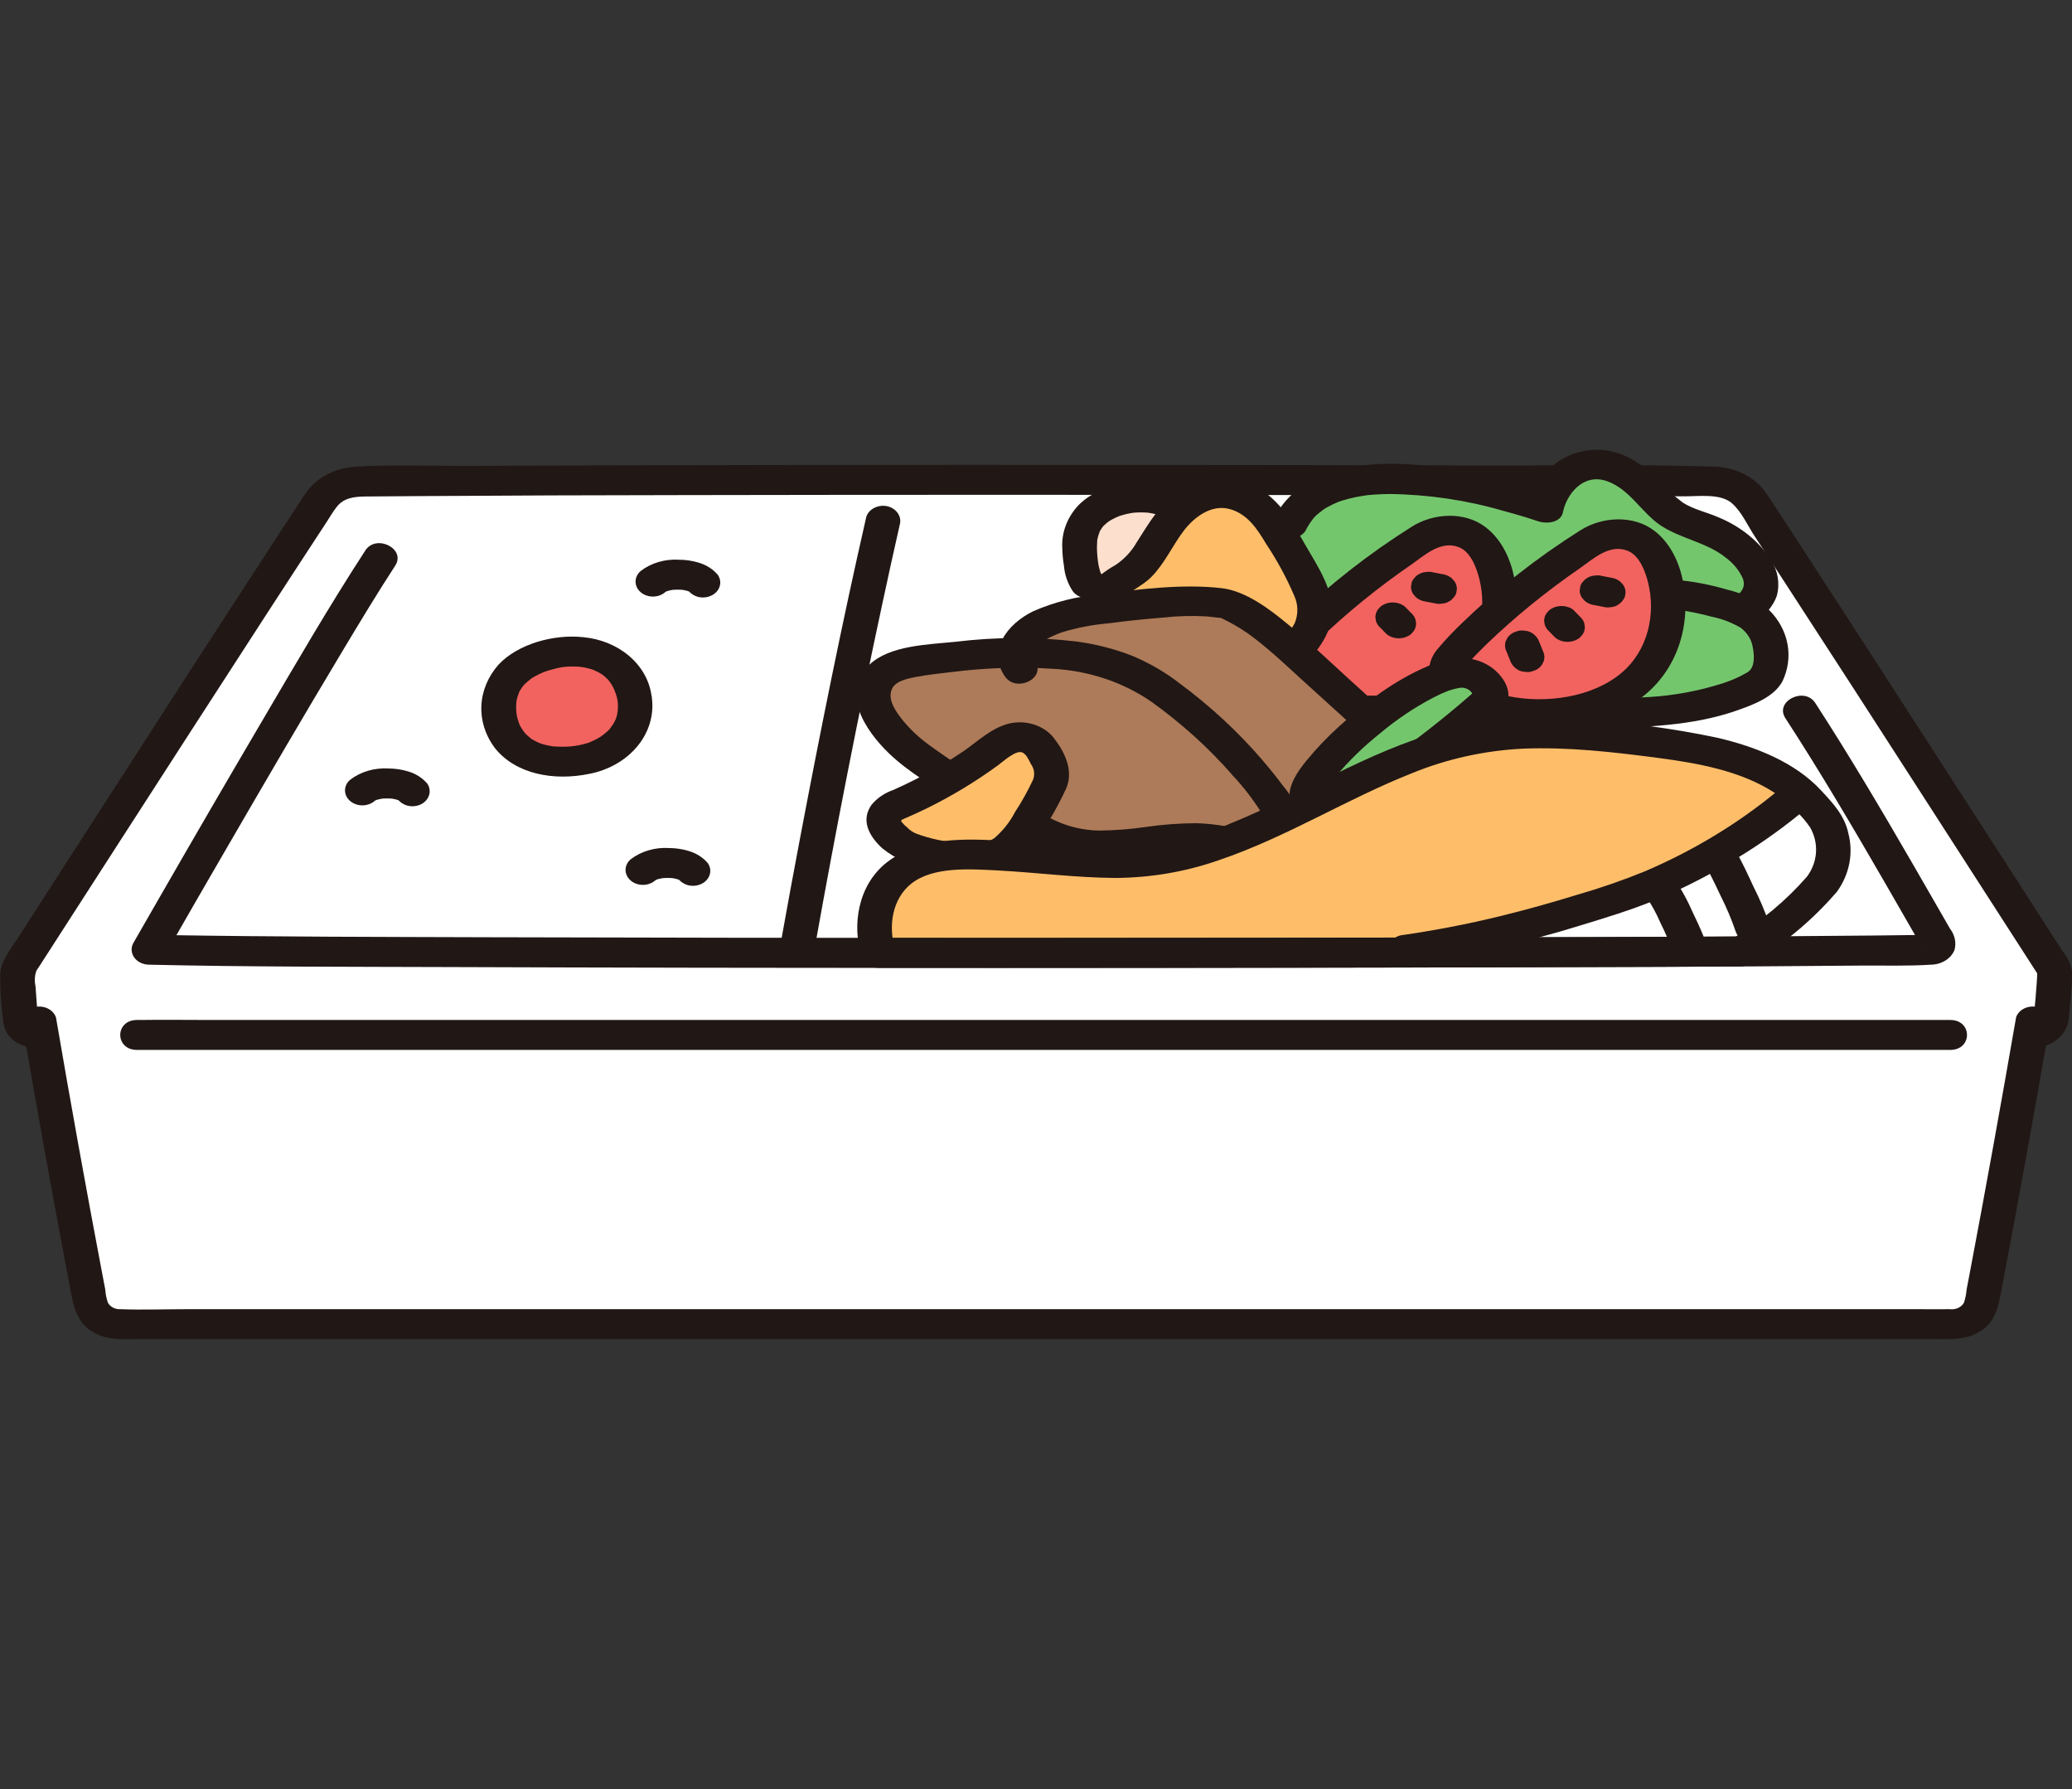 <svg width="212" height="183" viewBox="0 0 212 183" fill="none" xmlns="http://www.w3.org/2000/svg">
<rect x="0" y="0" width="212" height="183" fill="#333333" stroke="none"/>
<g clip-path="url(#clip0_386_2554)">
<path d="M4.882 94.358C11.778 83.649 28.054 58.388 32.838 51.183C33.23 50.601 33.791 50.118 34.466 49.781C35.141 49.444 35.907 49.264 36.686 49.261C64.814 48.993 151.851 49.058 175.308 49.261C176.087 49.264 176.851 49.443 177.525 49.779C178.199 50.116 178.76 50.599 179.152 51.18C185.185 60.267 209.523 98.107 210.222 99.194C210.222 100.11 210.001 102.29 209.901 104.142C209.884 104.364 209.815 104.581 209.697 104.779C209.58 104.977 209.417 105.153 209.218 105.295C209.02 105.437 208.79 105.543 208.542 105.606C208.295 105.668 208.035 105.687 207.779 105.66C206.178 114.901 204.495 124.13 202.729 133.346C202.605 133.939 202.242 134.475 201.704 134.86C201.166 135.244 200.488 135.451 199.79 135.445H12.203C11.504 135.451 10.826 135.244 10.288 134.86C9.75 134.475 9.387 133.939 9.263 133.346C7.495 124.136 5.816 114.913 4.228 105.676C3.984 105.676 3.711 105.676 3.628 105.676C3.243 105.687 2.869 105.567 2.584 105.343C2.3 105.118 2.129 104.807 2.106 104.475C2.032 102.922 1.856 101.056 1.792 99.887C1.769 99.444 1.889 99.004 2.14 98.618L4.882 94.358Z" fill="white"/>
<path d="M4.025 104.141C3.893 104.13 3.76 104.131 3.628 104.145C4.345 103.629 3.654 104.336 3.741 104.178L3.88 104.475L3.866 104.18C3.866 103.978 3.854 103.776 3.829 103.575C3.77 102.676 3.696 101.777 3.632 100.878C3.519 100.369 3.543 99.844 3.702 99.344C3.791 99.186 3.889 99.032 3.997 98.883L5.807 96.072C7.833 92.925 9.861 89.777 11.89 86.63C17.07 78.589 22.262 70.555 27.465 62.526C29.441 59.481 31.425 56.44 33.415 53.403C33.754 52.888 34.063 52.34 34.45 51.85C35.16 50.944 36.197 50.798 37.374 50.787C39.086 50.772 40.797 50.759 42.509 50.748C51.792 50.686 61.077 50.651 70.364 50.643C81.972 50.62 93.579 50.611 105.187 50.615C116.71 50.615 128.234 50.627 139.759 50.651C148.955 50.669 158.152 50.699 167.348 50.74C168.991 50.748 170.635 50.758 172.278 50.769C173.812 50.779 176.026 50.455 177.198 51.471C178.177 52.32 178.803 53.739 179.484 54.778C180.402 56.181 181.318 57.585 182.232 58.989C187.151 66.548 192.049 74.117 196.926 81.697C200.608 87.405 204.287 93.115 207.962 98.827C208.209 99.207 208.453 99.586 208.695 99.967L208.453 99.193C208.442 100.143 208.347 101.093 208.276 102.041C208.231 102.637 208.144 103.249 208.149 103.847C208.149 104.066 208.279 104.123 207.989 104.14C205.724 104.274 205.707 107.338 207.989 107.203C208.966 107.183 209.897 106.839 210.586 106.241C211.276 105.643 211.671 104.838 211.689 103.994C211.822 102.466 212.036 100.882 211.999 99.348C211.88 98.612 211.552 97.912 211.044 97.311C209.514 94.932 207.982 92.554 206.45 90.175C201.364 82.282 196.271 74.393 191.172 66.508C188.831 62.892 186.485 59.277 184.133 55.662C183.268 54.336 182.399 53.01 181.526 51.685C181.141 51.043 180.706 50.425 180.223 49.835C179.637 49.19 178.891 48.667 178.041 48.303C177.191 47.938 176.257 47.742 175.308 47.729C167.41 47.474 159.462 47.639 151.559 47.616C140.046 47.583 128.533 47.563 117.02 47.557C104.565 47.548 92.111 47.551 79.657 47.565C69.088 47.578 58.519 47.607 47.949 47.652C44.121 47.671 40.206 47.499 36.387 47.739C35.427 47.791 34.493 48.029 33.654 48.436C32.816 48.843 32.095 49.408 31.545 50.09C31.102 50.646 30.739 51.264 30.352 51.853C29.416 53.273 28.485 54.695 27.561 56.119C22.215 64.324 16.898 72.541 11.608 80.77C9.206 84.493 6.807 88.217 4.409 91.943L1.886 95.86C1.137 97.023 0.105 98.264 0.022 99.621C-0 101.243 0.104 102.865 0.333 104.475C0.507 106.248 2.044 107.214 4.028 107.204C6.311 107.191 6.315 104.129 4.028 104.141H4.025Z" fill="#211715"/>
<path d="M128.323 63.724L127.934 64.794C127.934 64.794 125.593 71.599 138.158 72.343C150.723 73.087 166.434 72.903 166.434 72.903C173.579 72.903 179.023 70.825 180.288 69.663C181.175 68.849 181.249 67.594 181.15 66.479C181.124 65.657 180.846 64.855 180.343 64.157C179.841 63.458 179.133 62.888 178.291 62.503C179.148 62.046 179.789 61.34 180.097 60.511C180.266 59.881 180.221 59.223 179.966 58.614C178.945 56.412 176.728 54.922 174.223 53.947C173.421 53.636 172.571 53.408 171.809 53.029C170.347 52.302 169.32 51.085 168.217 49.981C167.115 48.877 165.786 47.808 164.12 47.567C163.4 47.482 162.666 47.538 161.974 47.732C161.282 47.926 160.65 48.252 160.125 48.687C159.078 49.569 158.403 50.728 158.208 51.98C155.199 50.876 136.182 45.046 132.024 53.553L128.323 63.724Z" fill="#74C66D"/>
<path d="M133.558 54.322C133.744 53.946 133.966 53.583 134.223 53.238C134.417 52.953 134.664 52.697 134.955 52.481C135.112 52.348 135.276 52.222 135.445 52.098C135.661 51.942 135.248 52.22 135.476 52.077C135.566 52.021 135.655 51.967 135.747 51.914C136.141 51.69 136.554 51.492 136.983 51.322C137.03 51.303 137.295 51.211 137.027 51.304C137.133 51.268 137.24 51.231 137.347 51.2C137.569 51.136 137.783 51.072 138.004 51.013C138.458 50.899 138.919 50.804 139.384 50.73C139.768 50.661 140.157 50.617 140.549 50.597C141.082 50.558 141.618 50.538 142.154 50.533C146.115 50.577 150.044 51.156 153.797 52.251C154.574 52.457 155.346 52.678 156.112 52.913C156.418 53.007 156.722 53.104 157.024 53.205C157.216 53.269 158.005 53.55 157.313 53.297C158.254 53.641 159.703 53.466 159.919 52.382C160.279 50.584 161.978 48.335 164.456 49.229C166.734 50.05 167.94 52.39 169.82 53.683C171.889 55.107 174.631 55.456 176.594 57.058C177.377 57.637 177.976 58.378 178.335 59.212C178.691 60.268 177.925 60.818 177.038 61.419C176.708 61.707 176.522 62.096 176.522 62.502C176.522 62.907 176.708 63.296 177.038 63.584C177.376 63.862 177.825 64.017 178.292 64.017C178.759 64.017 179.208 63.862 179.546 63.584C180.631 62.944 181.43 62.003 181.81 60.917C182.124 59.691 181.914 58.407 181.218 57.304C180.005 55.4 178.132 53.871 175.861 52.932C174.67 52.404 173.294 52.121 172.207 51.429C171.226 50.705 170.341 49.889 169.57 48.995C167.767 47.18 165.41 45.69 162.5 46.063C159.276 46.477 157.031 48.892 156.498 51.568L159.104 50.653C156.002 49.537 152.775 48.696 149.475 48.145C145.123 47.401 140.149 46.925 135.926 48.406C133.519 49.187 131.566 50.757 130.495 52.775C130.272 53.129 130.214 53.542 130.332 53.932C130.45 54.321 130.736 54.657 131.131 54.87C131.538 55.073 132.021 55.128 132.475 55.025C132.929 54.923 133.318 54.67 133.558 54.321V54.322Z" fill="#211715"/>
<path d="M172.114 62.44C171.86 62.413 172.441 62.494 172.523 62.504C172.751 62.541 172.978 62.584 173.204 62.632C173.84 62.759 174.471 62.906 175.094 63.074C176.156 63.288 177.163 63.667 178.067 64.193C178.758 64.696 179.207 65.402 179.33 66.174C179.469 66.867 179.585 67.953 179.052 68.561C179.002 68.618 178.911 68.659 178.869 68.718C178.693 68.962 179.064 68.626 178.842 68.744C178.566 68.892 178.302 69.052 178.019 69.191C177.328 69.528 176.601 69.807 175.848 70.024C173.586 70.714 171.228 71.141 168.835 71.294C167.116 71.407 165.382 71.426 163.661 71.513C161.392 71.627 161.377 74.69 163.661 74.575C168.392 74.336 173.122 74.265 177.588 72.718C179.394 72.093 181.492 71.314 182.37 69.703C182.95 68.497 183.13 67.176 182.891 65.886C182.652 64.597 182.002 63.39 181.015 62.401C179.801 61.399 178.313 60.678 176.689 60.307C175.205 59.865 173.672 59.554 172.115 59.379C171.646 59.381 171.196 59.543 170.864 59.83C170.532 60.117 170.344 60.505 170.341 60.91C170.353 61.313 170.543 61.697 170.873 61.982C171.204 62.267 171.648 62.432 172.115 62.441L172.114 62.44Z" fill="#211715"/>
<path d="M88.639 52.859C86.126 63.844 83.919 74.883 81.822 85.931C81.192 89.249 80.58 92.568 79.985 95.889C79.875 96.28 79.942 96.693 80.172 97.043C80.402 97.393 80.778 97.654 81.224 97.773C81.678 97.877 82.161 97.824 82.569 97.624C82.978 97.424 83.278 97.093 83.407 96.703C85.494 85.001 87.79 73.326 90.294 61.68C90.866 59.008 91.454 56.339 92.06 53.673C92.173 53.282 92.107 52.868 91.877 52.518C91.646 52.167 91.268 51.906 90.821 51.79C90.367 51.686 89.884 51.739 89.476 51.939C89.068 52.139 88.767 52.47 88.639 52.859Z" fill="#211715"/>
<path d="M64.937 71.48C64.28 67.397 60.408 66.136 56.722 66.823C53.568 67.511 50.44 69.32 51.133 73.424C51.62 76.29 54.409 78.583 59.514 77.739C62.338 77.273 65.518 75.086 64.937 71.48Z" fill="#F2635F"/>
<path d="M66.648 71.073C66.423 69.555 65.612 68.148 64.345 67.078C63.078 66.008 61.43 65.338 59.667 65.177C56.631 64.853 52.993 65.879 51.028 67.966C49.948 69.176 49.327 70.645 49.253 72.172C49.179 73.698 49.654 75.207 50.613 76.491C52.767 79.223 56.711 79.895 60.279 79.162C62.253 78.781 63.998 77.79 65.183 76.374C66.368 74.959 66.911 73.218 66.709 71.48C66.695 71.078 66.504 70.695 66.174 70.411C65.844 70.126 65.401 69.961 64.935 69.949C64.466 69.951 64.016 70.113 63.684 70.4C63.352 70.687 63.164 71.075 63.161 71.48C63.257 72.026 63.249 72.582 63.139 73.126C63.099 73.279 63.049 73.431 62.992 73.581C62.987 73.591 62.764 74.046 62.908 73.783C62.758 74.051 62.585 74.309 62.391 74.555C62.107 74.92 62.602 74.391 62.249 74.704C62.17 74.773 62.101 74.847 62.02 74.917C61.904 75.02 61.783 75.12 61.657 75.215C61.635 75.232 61.208 75.514 61.499 75.333C61.278 75.471 61.048 75.599 60.81 75.716C60.67 75.785 60.524 75.844 60.382 75.907C60.093 76.043 60.55 75.875 60.147 75.994C59.264 76.275 58.325 76.408 57.384 76.383C57.222 76.383 57.061 76.376 56.9 76.367C56.806 76.363 56.712 76.356 56.618 76.348C56.784 76.372 56.761 76.37 56.548 76.34C56.237 76.293 55.929 76.229 55.627 76.148C55.496 76.112 55.367 76.073 55.239 76.03C55.593 76.15 55.121 75.975 55.082 75.958C54.857 75.853 54.638 75.738 54.426 75.613C54.033 75.39 54.648 75.817 54.316 75.533C54.177 75.413 54.029 75.302 53.896 75.177C53.83 75.113 53.768 75.049 53.705 74.985C53.971 75.255 53.673 74.941 53.636 74.892C53.492 74.698 53.36 74.497 53.241 74.291C53.195 74.214 53.093 73.951 53.217 74.252C53.167 74.132 53.116 74.014 53.073 73.892C52.984 73.647 52.915 73.397 52.868 73.144C52.826 72.869 52.807 72.592 52.809 72.315C52.809 72.2 52.809 72.085 52.82 71.971C52.82 71.971 52.889 71.436 52.837 71.729C52.893 71.455 52.971 71.184 53.069 70.919C53.092 70.852 53.237 70.563 53.104 70.816C53.193 70.647 53.294 70.482 53.407 70.323C53.475 70.226 53.549 70.132 53.628 70.038C53.796 69.832 53.353 70.279 53.69 69.974C53.907 69.783 54.122 69.592 54.355 69.412C54.404 69.373 54.621 69.241 54.362 69.403C54.487 69.324 54.615 69.248 54.747 69.176C55.01 69.031 55.283 68.9 55.564 68.782C55.606 68.764 56.082 68.585 55.712 68.718C55.86 68.666 56.004 68.619 56.152 68.574C56.398 68.499 56.647 68.431 56.897 68.371C57.051 68.333 57.205 68.3 57.362 68.272C57.399 68.265 57.947 68.19 57.552 68.235C57.88 68.199 58.21 68.18 58.541 68.179C58.865 68.176 59.189 68.191 59.511 68.223C59.099 68.181 59.617 68.247 59.669 68.256C59.875 68.293 60.079 68.337 60.28 68.391C60.38 68.418 60.478 68.45 60.576 68.476C60.767 68.54 60.771 68.54 60.586 68.476C60.68 68.513 60.774 68.552 60.866 68.593C61.144 68.715 61.41 68.857 61.659 69.019C61.353 68.817 61.752 69.105 61.782 69.129C61.919 69.241 62.045 69.359 62.17 69.479C62.372 69.671 61.96 69.188 62.244 69.56C62.37 69.723 62.493 69.886 62.602 70.059C62.931 70.634 63.142 71.254 63.225 71.891C63.354 72.281 63.656 72.612 64.065 72.811C64.474 73.01 64.958 73.063 65.411 72.957C65.858 72.84 66.236 72.579 66.466 72.228C66.696 71.878 66.761 71.464 66.648 71.073Z" fill="#211715"/>
<path d="M68.045 60.584C68.112 60.524 68.184 60.468 68.26 60.416L67.901 60.655C68.07 60.547 68.253 60.458 68.445 60.387L68.022 60.541C68.367 60.421 68.729 60.34 69.098 60.3L68.627 60.355C69.098 60.304 69.575 60.304 70.046 60.355L69.574 60.3C69.935 60.34 70.289 60.419 70.627 60.536L70.203 60.381C70.387 60.448 70.56 60.534 70.721 60.636L70.361 60.397C70.455 60.46 70.541 60.532 70.617 60.611L70.339 60.301C70.357 60.32 70.374 60.34 70.39 60.36C70.634 60.697 71.01 60.946 71.45 61.062C71.79 61.143 72.15 61.135 72.485 61.038C72.82 60.942 73.114 60.761 73.329 60.52C73.544 60.278 73.671 59.987 73.693 59.683C73.715 59.379 73.632 59.076 73.454 58.813C72.962 58.224 72.269 57.782 71.472 57.549C70.837 57.358 70.169 57.259 69.496 57.256C68.779 57.209 68.059 57.288 67.379 57.488C66.699 57.688 66.073 58.004 65.539 58.419C65.21 58.707 65.027 59.095 65.029 59.499C65.031 59.903 65.218 60.29 65.549 60.575C65.88 60.861 66.328 61.022 66.796 61.024C67.264 61.026 67.713 60.867 68.047 60.584H68.045Z" fill="#211715"/>
<path d="M38.319 81.941C38.386 81.881 38.458 81.824 38.534 81.773L38.175 82.012C38.344 81.904 38.527 81.814 38.72 81.744L38.296 81.898C38.641 81.778 39.003 81.697 39.372 81.657L38.9 81.712C39.372 81.661 39.849 81.661 40.32 81.712L39.849 81.657C40.209 81.697 40.563 81.776 40.901 81.893L40.477 81.738C40.66 81.806 40.834 81.891 40.994 81.994L40.636 81.754C40.729 81.817 40.815 81.889 40.891 81.968L40.614 81.658C40.631 81.677 40.648 81.697 40.664 81.717C40.909 82.053 41.285 82.302 41.724 82.419C42.186 82.525 42.677 82.469 43.091 82.265C43.493 82.056 43.785 81.721 43.904 81.329C44.023 80.938 43.959 80.521 43.727 80.169C43.235 79.579 42.541 79.137 41.743 78.904C41.107 78.713 40.44 78.614 39.767 78.61C39.05 78.564 38.33 78.643 37.65 78.844C36.97 79.044 36.344 79.361 35.81 79.776C35.482 80.064 35.299 80.452 35.301 80.856C35.303 81.26 35.489 81.647 35.82 81.933C36.151 82.218 36.599 82.379 37.067 82.381C37.535 82.383 37.985 82.225 38.319 81.941Z" fill="#211715"/>
<path d="M67.023 90.074C67.09 90.013 67.162 89.957 67.238 89.905L66.88 90.145C67.049 90.037 67.231 89.947 67.425 89.877L67 90.029C67.346 89.909 67.707 89.829 68.076 89.789L67.605 89.843C68.076 89.792 68.553 89.792 69.025 89.843L68.553 89.789C68.914 89.83 69.268 89.911 69.605 90.029L69.181 89.875C69.365 89.942 69.539 90.027 69.699 90.13L69.34 89.89C69.434 89.953 69.519 90.025 69.595 90.104L69.318 89.794C69.336 89.814 69.352 89.833 69.368 89.854C69.613 90.19 69.989 90.439 70.428 90.555C70.769 90.637 71.129 90.629 71.464 90.532C71.799 90.436 72.092 90.255 72.308 90.013C72.523 89.772 72.65 89.481 72.672 89.177C72.694 88.872 72.611 88.57 72.433 88.306C71.94 87.716 71.246 87.274 70.448 87.041C69.812 86.85 69.144 86.751 68.471 86.747C67.755 86.701 67.035 86.779 66.355 86.979C65.675 87.179 65.049 87.496 64.514 87.91C64.186 88.198 64.003 88.587 64.005 88.99C64.007 89.394 64.193 89.781 64.524 90.067C64.855 90.353 65.303 90.514 65.771 90.515C66.239 90.517 66.689 90.359 67.022 90.076L67.023 90.074Z" fill="#211715"/>
<path d="M136.574 72.32C140.06 73.048 143.732 72.7 146.952 71.336C148.375 70.748 149.634 69.9 150.642 68.853C151.649 67.805 152.383 66.581 152.791 65.266C153.612 62.985 153.655 60.549 152.915 58.248C152.624 57.232 151.478 55.161 150 54.579C149.34 54.334 148.621 54.231 147.905 54.279C147.188 54.327 146.496 54.525 145.888 54.854C142.699 56.905 139.669 59.134 136.818 61.527C134.825 63.175 132.984 64.955 131.31 66.85C131.006 67.157 130.803 67.529 130.723 67.927C130.643 68.325 130.688 68.734 130.855 69.112C130.996 69.632 131.314 70.104 131.768 70.468C133.202 71.369 134.839 72 136.574 72.32Z" fill="#F2635F"/>
<path d="M136.102 73.797C138.518 74.321 141.038 74.373 143.48 73.947C145.921 73.521 148.221 72.629 150.211 71.336C154.377 68.49 155.807 63.523 154.941 59.137C154.572 57.247 153.7 55.225 151.992 53.921C149.845 52.283 146.64 52.479 144.437 53.881C140.021 56.666 135.96 59.848 132.321 63.372C131.416 64.233 130.567 65.136 129.778 66.077C129.362 66.585 129.091 67.171 128.987 67.787C128.883 68.402 128.949 69.03 129.179 69.62C130.08 72.154 133.382 73.198 136.101 73.796C138.314 74.283 139.258 71.331 137.044 70.843C136.122 70.664 135.225 70.398 134.37 70.051C133.688 69.754 132.86 69.463 132.6 68.805C132.34 68.148 132.6 67.884 133.118 67.303C133.659 66.696 134.243 66.112 134.829 65.538C137.775 62.708 140.989 60.094 144.438 57.725C145.735 56.817 147.441 55.22 149.298 55.985C150.534 56.496 151.106 58.199 151.368 59.248C152.155 62.418 151.391 66.158 148.624 68.482C145.649 70.981 140.87 71.638 137.048 70.843C134.827 70.382 133.88 73.334 136.102 73.797Z" fill="#211715"/>
<path d="M141.244 64.223C141.444 64.441 141.657 64.649 141.864 64.861C142.203 65.137 142.652 65.291 143.119 65.291C143.585 65.291 144.034 65.137 144.373 64.861L144.65 64.551C144.809 64.316 144.893 64.049 144.893 63.778L144.829 63.371C144.747 63.115 144.59 62.883 144.373 62.695C144.166 62.482 143.952 62.274 143.753 62.057C143.414 61.78 142.965 61.625 142.499 61.625C142.032 61.625 141.583 61.78 141.244 62.057L140.967 62.367C140.808 62.601 140.724 62.868 140.725 63.14L140.788 63.547C140.87 63.803 141.027 64.035 141.244 64.223Z" fill="#211715"/>
<path d="M145.669 61.497L146.819 61.716C147.047 61.78 147.292 61.789 147.526 61.744C147.761 61.735 147.988 61.672 148.186 61.562C148.388 61.469 148.559 61.334 148.683 61.168C148.839 61.021 148.949 60.841 149.001 60.647L149.064 60.24C149.065 59.968 148.981 59.701 148.822 59.467L148.545 59.157C148.328 58.97 148.058 58.834 147.762 58.763L146.612 58.544C146.384 58.48 146.139 58.471 145.905 58.517C145.67 58.525 145.443 58.588 145.246 58.699C145.043 58.791 144.872 58.927 144.748 59.093C144.592 59.24 144.483 59.419 144.431 59.614L144.367 60.021C144.367 60.292 144.451 60.559 144.609 60.793L144.887 61.103C145.104 61.291 145.373 61.426 145.669 61.497Z" fill="#211715"/>
<path d="M153.836 72.684C157.323 73.413 160.995 73.065 164.215 71.701C165.638 71.112 166.896 70.265 167.904 69.218C168.912 68.17 169.645 66.946 170.054 65.631C170.874 63.35 170.917 60.914 170.177 58.613C169.887 57.596 168.74 55.526 167.262 54.944C166.602 54.699 165.883 54.596 165.167 54.644C164.451 54.692 163.759 54.889 163.151 55.219C159.962 57.27 156.933 59.5 154.083 61.893C152.09 63.542 150.248 65.322 148.574 67.217C148.27 67.524 148.067 67.896 147.987 68.294C147.907 68.692 147.952 69.101 148.119 69.479C148.261 69.999 148.579 70.471 149.032 70.835C150.466 71.734 152.103 72.364 153.836 72.684Z" fill="#F2635F"/>
<path d="M153.366 74.16C155.781 74.685 158.302 74.736 160.744 74.311C163.185 73.885 165.485 72.993 167.475 71.699C171.641 68.854 173.07 63.888 172.206 59.501C171.836 57.612 170.965 55.59 169.257 54.286C167.109 52.647 163.905 52.843 161.701 54.245C157.286 57.03 153.224 60.212 149.585 63.736C148.681 64.597 147.832 65.5 147.043 66.441C146.627 66.949 146.356 67.535 146.252 68.15C146.148 68.766 146.214 69.394 146.444 69.984C147.345 72.518 150.647 73.561 153.365 74.16C155.582 74.648 156.522 71.695 154.308 71.207C153.386 71.028 152.489 70.762 151.634 70.415C150.953 70.118 150.125 69.826 149.865 69.17C149.601 68.503 149.865 68.249 150.382 67.667C150.923 67.059 151.507 66.477 152.093 65.902C155.039 63.072 158.252 60.458 161.701 58.09C162.999 57.181 164.704 55.583 166.561 56.35C167.798 56.86 168.369 58.563 168.631 59.611C169.418 62.782 168.655 66.522 165.888 68.846C162.912 71.345 158.134 72.002 154.311 71.207C152.09 70.746 151.143 73.696 153.366 74.16Z" fill="#211715"/>
<path d="M154.051 66.428C154.228 66.821 154.363 67.227 154.535 67.622C154.675 67.999 154.963 68.322 155.348 68.537C155.545 68.647 155.773 68.709 156.008 68.719C156.242 68.764 156.486 68.754 156.715 68.691L157.139 68.537C157.402 68.404 157.621 68.215 157.775 67.987L157.954 67.622C158.038 67.355 158.038 67.074 157.954 66.808C157.782 66.413 157.647 66.007 157.471 65.614C157.33 65.237 157.043 64.914 156.658 64.699C156.46 64.589 156.232 64.526 155.998 64.517C155.763 64.472 155.519 64.481 155.29 64.545L154.867 64.699C154.604 64.832 154.385 65.021 154.23 65.249L154.051 65.614C153.967 65.88 153.967 66.162 154.051 66.428Z" fill="#211715"/>
<path d="M158.51 64.587C158.709 64.805 158.924 65.014 159.13 65.225C159.469 65.502 159.917 65.656 160.384 65.656C160.851 65.656 161.3 65.502 161.638 65.225L161.916 64.915C162.075 64.68 162.159 64.414 162.158 64.142L162.095 63.735C162.013 63.48 161.856 63.247 161.638 63.059C161.432 62.846 161.219 62.638 161.018 62.422C160.863 62.274 160.667 62.164 160.448 62.102C160.123 61.99 159.768 61.96 159.424 62.017C159.081 62.073 158.763 62.214 158.51 62.422L158.233 62.732C158.074 62.966 157.99 63.233 157.99 63.504L158.054 63.911C158.135 64.167 158.293 64.4 158.51 64.587Z" fill="#211715"/>
<path d="M162.933 61.861L164.082 62.08C164.311 62.144 164.555 62.153 164.789 62.108C165.024 62.099 165.251 62.036 165.449 61.926C165.835 61.712 166.122 61.388 166.262 61.011L166.325 60.603C166.326 60.332 166.242 60.065 166.083 59.831L165.806 59.521C165.588 59.333 165.319 59.198 165.023 59.127L163.874 58.908C163.645 58.844 163.401 58.835 163.166 58.881C162.931 58.889 162.704 58.952 162.506 59.062C162.304 59.155 162.133 59.291 162.009 59.456C161.853 59.603 161.743 59.783 161.692 59.978L161.628 60.385C161.627 60.656 161.711 60.923 161.87 61.157L162.148 61.467C162.365 61.655 162.635 61.79 162.93 61.861H162.933Z" fill="#211715"/>
<path d="M125.621 69.782C123.184 70.168 120.691 70.207 118.239 69.897C115.814 69.485 113.44 68.317 112.315 66.418C111.712 65.338 111.531 64.118 111.8 62.942C112.068 61.766 112.772 60.697 113.805 59.896C114.434 59.43 115.168 59.076 115.794 58.606C117.203 57.548 117.955 56.003 118.85 54.586C119.499 53.474 120.384 52.477 121.459 51.646C122.549 50.815 123.974 50.386 125.427 50.452C126.903 50.632 128.244 51.29 129.178 52.293C130.097 53.289 130.866 54.383 131.466 55.547L132.857 57.966C133.905 59.787 134.98 61.83 134.319 63.781C133.756 65.111 132.845 66.312 131.659 67.29C130.055 68.725 128.081 69.406 125.617 69.778" fill="#FEBE69"/>
<path d="M111.001 59.232C111.171 59.59 111.438 59.908 111.781 60.157C112.124 60.407 112.531 60.582 112.969 60.666C113.215 60.384 113.495 60.126 113.805 59.896C114.434 59.43 115.168 59.076 115.794 58.606C117.203 57.548 117.955 56.003 118.85 54.587C119.404 53.66 120.109 52.807 120.943 52.054C119.862 51.387 118.591 50.987 117.267 50.898C115.942 50.809 114.614 51.033 113.427 51.548C112.546 51.91 111.795 52.471 111.253 53.171C110.279 54.499 110.383 56.197 110.613 57.757C110.665 58.261 110.796 58.757 111.001 59.232Z" fill="#FCE0CD"/>
<path d="M119.894 49.846C116.75 48.8 112.533 49.412 110.312 51.716C109.196 52.928 108.62 54.444 108.686 55.991C108.697 56.63 108.757 57.268 108.863 57.901C108.936 58.788 109.232 59.649 109.728 60.427C109.965 60.778 110.354 61.033 110.809 61.136C111.265 61.239 111.748 61.182 112.155 60.977C112.561 60.772 112.856 60.436 112.976 60.043C113.095 59.651 113.029 59.233 112.791 58.882C112.746 58.818 112.555 58.499 112.675 58.744C112.614 58.612 112.565 58.477 112.527 58.339C112.485 58.201 112.453 58.06 112.423 57.919C112.406 57.835 112.349 57.483 112.39 57.76C112.303 57.219 112.251 56.673 112.236 56.127C112.23 55.855 112.253 55.586 112.264 55.313C112.278 54.947 112.202 55.514 112.278 55.185C112.309 55.058 112.335 54.925 112.373 54.796C112.411 54.667 112.463 54.54 112.504 54.416C112.609 54.089 112.383 54.567 112.56 54.294C112.634 54.177 112.704 54.057 112.788 53.944C112.842 53.87 112.899 53.797 112.96 53.726C112.854 53.845 112.841 53.863 112.922 53.78C113.034 53.693 113.129 53.589 113.239 53.495C113.277 53.464 113.627 53.205 113.467 53.315C113.307 53.425 113.681 53.191 113.726 53.166C113.855 53.094 113.987 53.026 114.122 52.963C114.257 52.9 114.405 52.842 114.545 52.779C114.66 52.734 114.644 52.74 114.495 52.795C114.569 52.77 114.647 52.745 114.723 52.723C115.03 52.629 115.344 52.553 115.662 52.496C115.718 52.485 116.195 52.42 115.988 52.441C115.781 52.463 116.263 52.425 116.318 52.423C116.644 52.407 116.969 52.41 117.294 52.431C117.375 52.436 117.456 52.443 117.537 52.45C117.361 52.428 117.338 52.425 117.468 52.443C117.627 52.473 117.788 52.494 117.946 52.526C118.289 52.597 118.626 52.688 118.954 52.799C119.408 52.905 119.892 52.852 120.3 52.652C120.709 52.452 121.009 52.12 121.136 51.729C121.248 51.338 121.182 50.925 120.952 50.574C120.721 50.224 120.344 49.963 119.897 49.845L119.894 49.846Z" fill="#211715"/>
<path d="M125.621 68.25C121.945 68.674 116.476 69.271 114.117 66.054C113.725 65.501 113.496 64.873 113.451 64.225C113.407 63.578 113.548 62.931 113.862 62.342C114.671 60.799 116.646 60.217 117.858 58.96C119.245 57.522 119.981 55.759 121.176 54.215C122.154 52.951 123.904 51.552 125.819 52.072C127.667 52.573 128.686 54.199 129.515 55.586C130.662 57.304 131.638 59.103 132.433 60.964C132.828 61.851 132.844 62.831 132.479 63.728C132.023 64.584 131.392 65.362 130.615 66.025C129.14 67.29 127.218 68.093 125.153 68.305C124.702 68.416 124.319 68.676 124.087 69.028C123.855 69.381 123.793 69.797 123.914 70.189C124.047 70.576 124.349 70.903 124.756 71.102C125.163 71.302 125.643 71.358 126.096 71.258C128.477 70.952 130.707 70.067 132.526 68.706C134.497 67.147 136.266 64.956 136.296 62.576C136.33 60.115 134.769 57.85 133.541 55.715C132.314 53.58 131.117 51.344 128.761 49.943C127.62 49.278 126.273 48.928 124.897 48.939C123.521 48.95 122.181 49.323 121.056 50.006C118.741 51.37 117.587 53.467 116.276 55.517C115.775 56.398 115.052 57.171 114.16 57.779C113.072 58.385 112.113 59.148 111.322 60.033C110.643 60.897 110.193 61.88 110.003 62.911C109.812 63.942 109.887 64.997 110.221 66.001C111.046 68.374 113.316 70.02 115.912 70.905C119 71.958 122.408 71.686 125.62 71.316C126.086 71.303 126.528 71.138 126.858 70.854C127.187 70.569 127.379 70.187 127.394 69.785C127.394 69.043 126.577 68.144 125.62 68.254L125.621 68.25Z" fill="#211715"/>
<path d="M104.127 66.016C104.438 65.429 104.901 64.912 105.48 64.502C106.647 63.745 107.971 63.187 109.38 62.858C112.747 62.179 120.074 61.391 123.077 61.488C123.443 61.5 124.851 61.691 125.215 61.72C125.437 61.749 125.65 61.814 125.843 61.911C128.597 63.142 130.789 65.117 132.926 67.056L144.94 77.956C145.585 78.419 146.013 79.069 146.143 79.784C146.072 80.476 145.703 81.119 145.108 81.587C144.078 82.685 142.741 83.539 141.223 84.068C139.851 84.399 138.422 84.52 137.002 84.425C135.069 84.392 133.136 84.362 131.201 84.333C130.986 85.524 129.49 86.257 128.097 86.333C126.704 86.41 125.339 86.018 123.958 85.847C118.814 85.209 113.315 87.591 108.527 85.843C106.959 85.254 105.457 84.544 104.038 83.722C101.544 82.243 94.891 78.485 92.191 75.955C90.539 74.268 88.775 72.144 89.576 70.046C90.421 67.83 93.693 67.697 96.364 67.342C98.809 67.047 101.27 66.865 103.738 66.795L103.886 66.791C103.922 66.524 104.003 66.263 104.127 66.016Z" fill="#AD7B59"/>
<path d="M105.893 67.663C104.895 66.241 107.412 65.128 108.628 64.686C110.196 64.207 111.826 63.894 113.482 63.754C115.294 63.511 117.115 63.32 118.943 63.179C120.46 63.006 121.992 62.965 123.518 63.056C123.797 63.084 124.171 63.133 124.547 63.177C124.735 63.183 124.923 63.205 125.107 63.241C124.62 63.089 125.51 63.496 125.495 63.491C126.522 64.007 127.483 64.614 128.365 65.302C130.16 66.679 131.774 68.23 133.426 69.73L139.182 74.952L141.934 77.45L143.185 78.585C143.48 78.856 144.24 79.334 144.339 79.731C144.486 80.326 143.018 81.282 142.555 81.629C141.65 82.328 140.511 82.76 139.303 82.864C137.804 82.937 136.301 82.935 134.802 82.857L130.041 82.777C127.757 82.739 127.757 85.801 130.041 85.839L134.985 85.922C136.478 85.995 137.974 85.992 139.466 85.912C140.905 85.768 142.293 85.37 143.546 84.743C144.799 84.116 145.889 83.273 146.749 82.268C147.286 81.775 147.648 81.16 147.793 80.496C147.938 79.831 147.86 79.144 147.567 78.517C146.965 77.344 145.698 76.426 144.69 75.511L138.059 69.494C135.983 67.61 133.958 65.666 131.783 63.866C129.924 62.327 127.477 60.454 125.004 60.165C121.046 59.708 116.621 60.251 112.536 60.798C110.157 61.006 107.843 61.592 105.71 62.526C102.975 63.862 101.01 66.612 102.831 69.207C104.013 70.89 107.081 69.353 105.894 67.661L105.893 67.663Z" fill="#211715"/>
<path d="M129.111 77.687C126.651 74.834 123.831 72.224 120.704 69.907C119.249 68.776 117.617 67.827 115.857 67.087C114.035 66.376 112.109 65.882 110.132 65.619C106.026 65.138 101.863 65.148 97.76 65.649C94.91 65.938 91.061 66.014 88.975 67.972C85.96 70.802 88.493 74.681 90.932 77.038C92.942 78.98 95.592 80.516 98.037 82.014C100.331 83.498 102.718 84.87 105.188 86.126C106.929 87.035 108.857 87.645 110.867 87.924C112.717 88.075 114.581 88.018 116.414 87.755C118.593 87.41 120.806 87.255 123.021 87.292C125.29 87.428 127.524 88.297 129.783 87.575C131.948 86.884 133.44 85.145 132.862 83.099C132.516 82.138 131.988 81.233 131.302 80.419C130.609 79.484 129.874 78.575 129.108 77.685C128.861 77.343 128.472 77.096 128.021 76.994C127.57 76.892 127.091 76.942 126.681 77.135C126.278 77.342 125.984 77.678 125.865 78.07C125.746 78.462 125.811 78.879 126.045 79.231C127.251 80.514 128.31 81.896 129.206 83.356C129.395 83.702 129.565 84.009 129.295 84.329C129.114 84.484 128.898 84.606 128.662 84.688C128.425 84.769 128.171 84.809 127.917 84.804C127.027 84.801 126.142 84.698 125.284 84.498C124.333 84.332 123.367 84.234 122.398 84.206C120.657 84.213 118.919 84.343 117.203 84.595C115.609 84.827 113.995 84.949 112.378 84.961C110.829 84.918 109.313 84.564 107.95 83.926C105.703 82.867 103.542 81.679 101.48 80.369C99.238 79.077 97.082 77.678 95.022 76.177C94.055 75.473 93.192 74.668 92.452 73.783C91.737 72.901 90.728 71.571 91.274 70.447C91.643 69.685 92.712 69.442 93.67 69.255C94.885 69.017 96.162 68.885 97.382 68.744C100.807 68.308 104.277 68.196 107.73 68.411C111.418 68.611 114.943 69.792 117.821 71.793C120.884 73.99 123.644 76.483 126.047 79.225C126.295 79.566 126.683 79.813 127.134 79.915C127.585 80.017 128.064 79.967 128.474 79.774C128.875 79.567 129.167 79.233 129.286 78.843C129.405 78.453 129.342 78.038 129.111 77.687Z" fill="#211715"/>
<path d="M152.349 71.617L152.539 71.442C152.8 69.901 150.79 68.817 149.676 68.813C148.559 68.872 147.476 69.166 146.52 69.668C141.498 71.946 135.334 77.601 133.887 80.518C133.642 81.07 133.624 81.678 133.837 82.24C134.239 83.009 134.817 83.698 135.537 84.268C135.678 84.373 135.858 84.43 136.044 84.431C136.452 84.438 136.671 84.053 136.961 83.804C142.143 79.361 147.58 75.996 152.349 71.617Z" fill="#74C66D"/>
<path d="M153.603 72.699C155.267 71.164 153.836 68.897 152.08 67.944C150.136 66.889 148.023 67.325 146.074 68.148C142.658 69.592 139.643 71.906 137.046 74.273C135.812 75.387 134.676 76.578 133.646 77.837C132.7 79.005 131.812 80.325 131.92 81.806C132.036 83.401 134.009 85.962 136.045 85.962C137.279 85.962 137.935 85.121 138.728 84.453C139.651 83.675 140.597 82.918 141.556 82.172C145.595 79.033 149.864 76.112 153.604 72.699C155.172 71.268 152.668 69.099 151.095 70.534C148.579 72.766 145.935 74.887 143.172 76.89C141.789 77.921 140.405 78.951 139.046 80.007C138.351 80.547 137.665 81.094 136.986 81.649C136.642 81.931 136.296 82.213 135.962 82.504C135.812 82.622 135.671 82.749 135.54 82.883C135.309 83.081 135.32 83.105 135.572 82.955H136.514C136.651 83.082 136.617 83.049 136.408 82.867C136.354 82.797 136.287 82.736 136.208 82.686C136.053 82.511 135.913 82.326 135.788 82.134C135.546 81.782 135.365 81.555 135.479 81.17C135.774 80.522 136.189 79.918 136.706 79.384C138.029 77.805 139.532 76.345 141.192 75.026C142.856 73.618 144.702 72.38 146.695 71.337C147.183 71.082 147.688 70.853 148.207 70.651C148.575 70.525 148.955 70.427 149.343 70.357L149.675 70.346C149.469 70.308 149.478 70.309 149.701 70.352C150.003 70.389 150.277 70.522 150.473 70.723C150.669 70.924 150.773 71.181 150.764 71.444L151.281 70.359L151.091 70.534C149.536 71.973 152.04 74.143 153.603 72.699Z" fill="#211715"/>
<path d="M107.408 80.169C107.544 79.886 107.625 79.585 107.649 79.28C107.627 78.744 107.471 78.219 107.19 77.741C106.725 76.784 106.112 75.71 104.947 75.448C103.657 75.157 102.439 76.014 101.436 76.771C98.428 79.039 95.089 80.956 91.502 82.473C91.245 82.581 91.019 82.737 90.841 82.931C90.662 83.124 90.536 83.349 90.472 83.59C90.407 83.831 90.406 84.081 90.468 84.322C90.529 84.563 90.653 84.789 90.829 84.984C91.344 85.619 92.004 86.156 92.77 86.562C94.853 87.361 97.106 87.774 99.385 87.774C100.347 87.814 101.305 87.654 102.179 87.306C103.21 86.747 104.046 85.958 104.598 85.022C105.619 83.564 106.513 82.042 107.271 80.469C107.319 80.369 107.363 80.267 107.408 80.169Z" fill="#FEBE69"/>
<path d="M109.118 80.576C109.792 78.933 109.064 77.131 107.992 75.723C107.529 75.02 106.808 74.471 105.943 74.162C105.078 73.853 104.118 73.802 103.215 74.017C101.394 74.49 100.021 75.853 98.574 76.846C97.047 77.885 95.439 78.832 93.762 79.68C92.99 80.074 92.204 80.448 91.406 80.803C90.509 81.114 89.735 81.641 89.175 82.32C88.042 83.915 88.927 85.537 90.261 86.762C91.633 87.882 93.363 88.622 95.227 88.885C97.207 89.325 99.269 89.418 101.292 89.159C103.54 88.812 104.993 87.401 106.126 85.793C107.295 84.132 108.296 82.386 109.118 80.576C109.239 80.185 109.177 79.768 108.946 79.415C108.714 79.063 108.331 78.803 107.879 78.693C107.426 78.594 106.946 78.65 106.539 78.85C106.133 79.049 105.831 79.376 105.696 79.762C105.163 80.903 104.544 82.013 103.843 83.084C103.336 84.071 102.623 84.968 101.74 85.732C100.784 86.404 99.289 86.277 98.145 86.201C96.651 86.111 95.185 85.804 93.809 85.293C93.443 85.158 93.12 84.949 92.865 84.685C92.641 84.501 92.437 84.299 92.254 84.084C92.24 84.064 92.141 83.8 92.188 83.974C92.182 83.952 92.336 83.808 92.221 83.888C92.406 83.789 92.598 83.7 92.796 83.623C93.465 83.333 94.125 83.029 94.776 82.712C97.38 81.434 99.84 79.948 102.123 78.275C102.656 77.886 103.98 76.65 104.636 76.986C105.048 77.197 105.288 77.789 105.477 78.152C105.649 78.389 105.758 78.657 105.796 78.936C105.834 79.214 105.801 79.496 105.699 79.762C105.637 79.956 105.62 80.158 105.648 80.358C105.677 80.558 105.751 80.75 105.866 80.925C105.981 81.1 106.135 81.254 106.319 81.377C106.503 81.501 106.713 81.592 106.938 81.646C107.162 81.699 107.397 81.714 107.628 81.689C107.86 81.664 108.083 81.6 108.286 81.501C108.488 81.402 108.666 81.269 108.809 81.11C108.953 80.951 109.058 80.77 109.12 80.576H109.118Z" fill="#211715"/>
<path d="M206.276 104.083C204.757 112.854 203.169 121.616 201.511 130.369C201.412 130.883 201.313 131.398 201.215 131.913C201.181 132.369 201.09 132.82 200.942 133.259C200.814 133.488 200.605 133.675 200.345 133.793C200.084 133.911 199.787 133.955 199.496 133.917C198.457 133.934 197.414 133.917 196.373 133.917H19.143C16.886 133.917 14.601 134.005 12.343 133.917C12.075 133.934 11.807 133.88 11.575 133.763C11.343 133.645 11.158 133.47 11.045 133.259C10.89 132.822 10.799 132.37 10.772 131.913C10.662 131.341 10.553 130.769 10.444 130.197C10.032 128.023 9.624 125.849 9.22 123.675C8.415 119.325 7.629 114.973 6.863 110.618C6.482 108.44 6.104 106.262 5.73 104.084C5.603 103.694 5.302 103.363 4.894 103.162C4.485 102.962 4.002 102.909 3.549 103.014C3.103 103.132 2.727 103.393 2.498 103.742C2.268 104.092 2.203 104.505 2.315 104.895C3.856 113.896 5.482 122.887 7.193 131.866C7.563 133.808 7.889 135.684 10.2 136.587C11.515 137.101 12.995 136.975 14.405 136.975H197.763C199.173 136.975 200.611 137.081 201.919 136.538C204.211 135.588 204.465 133.629 204.834 131.693C205.258 129.462 205.677 127.231 206.09 124.999C206.928 120.478 207.748 115.954 208.551 111.428C208.936 109.25 209.317 107.072 209.693 104.893C209.803 104.502 209.737 104.09 209.506 103.74C209.276 103.39 208.9 103.129 208.455 103.01C208.001 102.905 207.518 102.958 207.11 103.158C206.701 103.358 206.401 103.689 206.273 104.079L206.276 104.083Z" fill="#211715"/>
<path d="M186.413 90.449C186.968 89.705 187.338 88.869 187.498 87.995C187.659 87.121 187.606 86.227 187.344 85.371C186.9 83.579 186.137 83.132 184.851 81.689C181.014 77.793 174.849 76.604 168.955 75.902C163.141 75.209 157.203 74.518 151.438 75.488C138.409 77.682 128.119 88.024 114.847 88.263C109.843 88.353 102.461 87.174 97.468 87.47C92.475 87.765 89.423 90.511 89.548 94.831L89.588 96.198C89.636 96.63 89.731 97.058 89.871 97.474C121.882 97.493 156.539 97.439 178.167 97.326C181.327 95.432 184.112 93.11 186.413 90.449Z" fill="#FEBE69"/>
<path d="M187.459 88.221C187.632 87.273 187.592 86.305 187.343 85.369C186.9 83.576 186.138 83.136 184.852 81.688C184.636 81.467 184.412 81.254 184.18 81.05C179.888 85.005 172.128 89.663 165.804 91.733C158.698 94.187 151.317 96 143.778 97.143L141.659 97.439C155.562 97.414 168.238 97.375 178.171 97.322C181.329 95.427 184.112 93.105 186.412 90.444C186.949 89.78 187.307 89.02 187.459 88.221Z" fill="white"/>
<path d="M144.252 98.623C150.217 97.743 156.08 96.411 161.773 94.642C164.255 93.887 166.753 93.126 169.139 92.162C171.768 91.084 174.293 89.825 176.69 88.398C179.361 86.849 181.88 85.112 184.218 83.203C185.869 81.836 183.359 79.673 181.71 81.037C177.727 84.306 173.196 87.038 168.27 89.14C166.025 90.053 163.72 90.851 161.366 91.529C158.765 92.329 156.137 93.07 153.478 93.717C150.133 94.534 146.738 95.188 143.309 95.675C142.857 95.786 142.474 96.045 142.242 96.398C142.01 96.751 141.949 97.168 142.07 97.559C142.205 97.945 142.507 98.272 142.913 98.471C143.319 98.671 143.799 98.727 144.252 98.629V98.623Z" fill="#211715"/>
<path d="M174.484 88.522C174.743 88.962 174.97 89.415 175.197 89.869C175.281 90.037 175.363 90.204 175.446 90.371C175.587 90.656 175.276 90.02 175.416 90.308L175.53 90.543C175.707 90.909 175.882 91.277 176.054 91.645C176.652 92.827 177.164 94.04 177.586 95.277C177.711 95.669 178.011 96.001 178.421 96.202C178.83 96.403 179.315 96.455 179.768 96.347C180.222 96.239 180.608 95.98 180.84 95.626C181.072 95.273 181.133 94.855 181.008 94.463C180.575 93.198 180.05 91.957 179.436 90.749C178.845 89.482 178.265 88.193 177.548 86.973C177.308 86.625 176.919 86.372 176.465 86.269C176.01 86.166 175.528 86.222 175.121 86.424C174.723 86.636 174.435 86.972 174.316 87.362C174.198 87.752 174.258 88.166 174.484 88.519V88.522Z" fill="#211715"/>
<path d="M168.665 92.084C169.088 92.746 169.458 93.432 169.774 94.137L169.595 93.772C170.053 94.711 170.506 95.656 170.89 96.621C171.015 97.013 171.315 97.345 171.724 97.546C172.134 97.747 172.618 97.799 173.072 97.691C173.526 97.583 173.911 97.324 174.144 96.97C174.376 96.617 174.436 96.199 174.311 95.807C173.964 94.934 173.557 94.076 173.146 93.224C172.746 92.301 172.273 91.404 171.73 90.538C171.612 90.364 171.456 90.212 171.27 90.091C171.085 89.969 170.873 89.88 170.648 89.829C170.423 89.778 170.188 89.766 169.957 89.793C169.726 89.821 169.504 89.887 169.303 89.989C169.102 90.09 168.926 90.225 168.785 90.385C168.644 90.545 168.541 90.728 168.482 90.922C168.423 91.117 168.409 91.32 168.441 91.519C168.472 91.718 168.549 91.91 168.667 92.084H168.665Z" fill="#211715"/>
<path d="M199.543 104.334H21.508C19.115 104.334 16.718 104.299 14.325 104.334C14.223 104.334 14.119 104.334 14.017 104.334C11.733 104.334 11.73 107.397 14.017 107.397H199.543C201.825 107.397 201.83 104.334 199.543 104.334Z" fill="#211715"/>
<path d="M37.376 56.313C33.656 62.034 30.251 67.913 26.812 73.76C23.201 79.901 19.623 86.056 16.078 92.225C15.282 93.608 14.487 94.99 13.695 96.372C13.544 96.605 13.466 96.869 13.467 97.136C13.469 97.404 13.551 97.666 13.705 97.898C13.859 98.131 14.08 98.324 14.347 98.461C14.613 98.598 14.916 98.672 15.226 98.678C25.411 98.912 35.609 98.884 45.796 98.921C62.769 98.983 79.742 99.012 96.714 99.006C113.599 99.011 130.484 98.997 147.37 98.963C161.673 98.931 175.978 98.903 190.281 98.771C192.704 98.75 195.177 98.835 197.594 98.676C198.123 98.665 198.635 98.514 199.061 98.245C199.488 97.975 199.809 97.599 199.981 97.167C200.078 96.798 200.088 96.416 200.009 96.044C199.93 95.672 199.764 95.317 199.522 95.002C199.009 94.115 198.498 93.227 197.989 92.338C194.856 86.885 191.706 81.439 188.374 76.072C187.508 74.678 186.628 73.291 185.733 71.911C184.616 70.192 181.55 71.734 182.67 73.457C186.249 78.963 189.564 84.596 192.83 90.244C194.012 92.285 195.175 94.327 196.353 96.365C196.402 96.45 196.55 96.845 196.658 96.89C196.14 96.672 198.119 95.852 197.331 95.619C197.238 95.612 197.145 95.614 197.053 95.625C196.516 95.635 195.979 95.644 195.441 95.651C194.179 95.669 192.916 95.685 191.654 95.696C177.775 95.834 163.896 95.86 150.017 95.892C133.626 95.93 117.236 95.947 100.845 95.943C83.998 95.943 67.15 95.919 50.303 95.872C39.267 95.837 28.227 95.834 17.19 95.651C16.535 95.641 15.88 95.628 15.224 95.614L16.756 97.918C18.894 94.162 21.066 90.42 23.236 86.678C27.154 79.923 31.089 73.175 35.118 66.469C36.854 63.582 38.592 60.694 40.44 57.856C41.559 56.133 38.495 54.59 37.376 56.31V56.313Z" fill="#211715"/>
<path d="M184.881 89.674C182.753 92.121 180.186 94.257 177.276 96.003L178.171 95.794C168.062 95.847 157.951 95.882 147.841 95.899C135.627 95.925 123.414 95.94 111.2 95.943C104.09 95.946 96.98 95.946 89.87 95.943L91.581 97.067C90.864 94.766 91.275 91.9 93.289 90.351C95.521 88.634 99.197 88.888 102.097 89.04C106.097 89.251 110.084 89.783 114.096 89.806C117.725 89.788 121.316 89.175 124.679 87.999C131.683 85.63 137.772 81.722 144.598 79.04C148.113 77.614 151.911 76.779 155.789 76.582C160.41 76.39 165.067 76.927 169.627 77.525C173.742 78.064 178.08 78.854 181.487 81.042C182.308 81.574 183.048 82.191 183.693 82.88C184.276 83.424 184.788 84.021 185.221 84.66C185.664 85.453 185.866 86.329 185.806 87.208C185.747 88.086 185.428 88.937 184.881 89.679C183.613 91.325 186.684 92.861 187.944 91.225C189.231 89.438 189.651 87.286 189.116 85.233C188.733 83.438 187.584 82.201 186.296 80.82C183.661 77.994 179.671 76.379 175.689 75.461C171.118 74.495 166.457 73.883 161.76 73.632C156.981 73.201 152.151 73.589 147.547 74.775C139.83 76.921 133.31 81.219 126.034 84.176C122.716 85.618 119.1 86.481 115.395 86.716C111.256 86.879 107.101 86.281 102.983 86.025C98.777 85.763 94.135 85.592 90.78 88.181C87.766 90.507 87.152 94.64 88.159 97.879C88.267 98.2 88.492 98.482 88.799 98.685C89.107 98.887 89.483 98.999 89.87 99.003C104.18 99.011 118.489 99.006 132.799 98.987C145.394 98.971 157.99 98.939 170.586 98.891C172.09 98.886 173.593 98.879 175.094 98.872L177.122 98.862C177.468 98.862 177.823 98.877 178.167 98.856C178.763 98.788 179.319 98.56 179.757 98.206C182.887 96.256 185.647 93.9 187.941 91.22C188.174 90.869 188.238 90.452 188.119 90.06C188 89.668 187.707 89.332 187.304 89.125C186.896 88.93 186.416 88.877 185.965 88.98C185.513 89.082 185.125 89.331 184.881 89.674Z" fill="#211715"/>
</g>
<defs>
<clipPath id="clip0_386_2554">
<rect width="212" height="183" fill="white"/>
</clipPath>
</defs>
</svg>